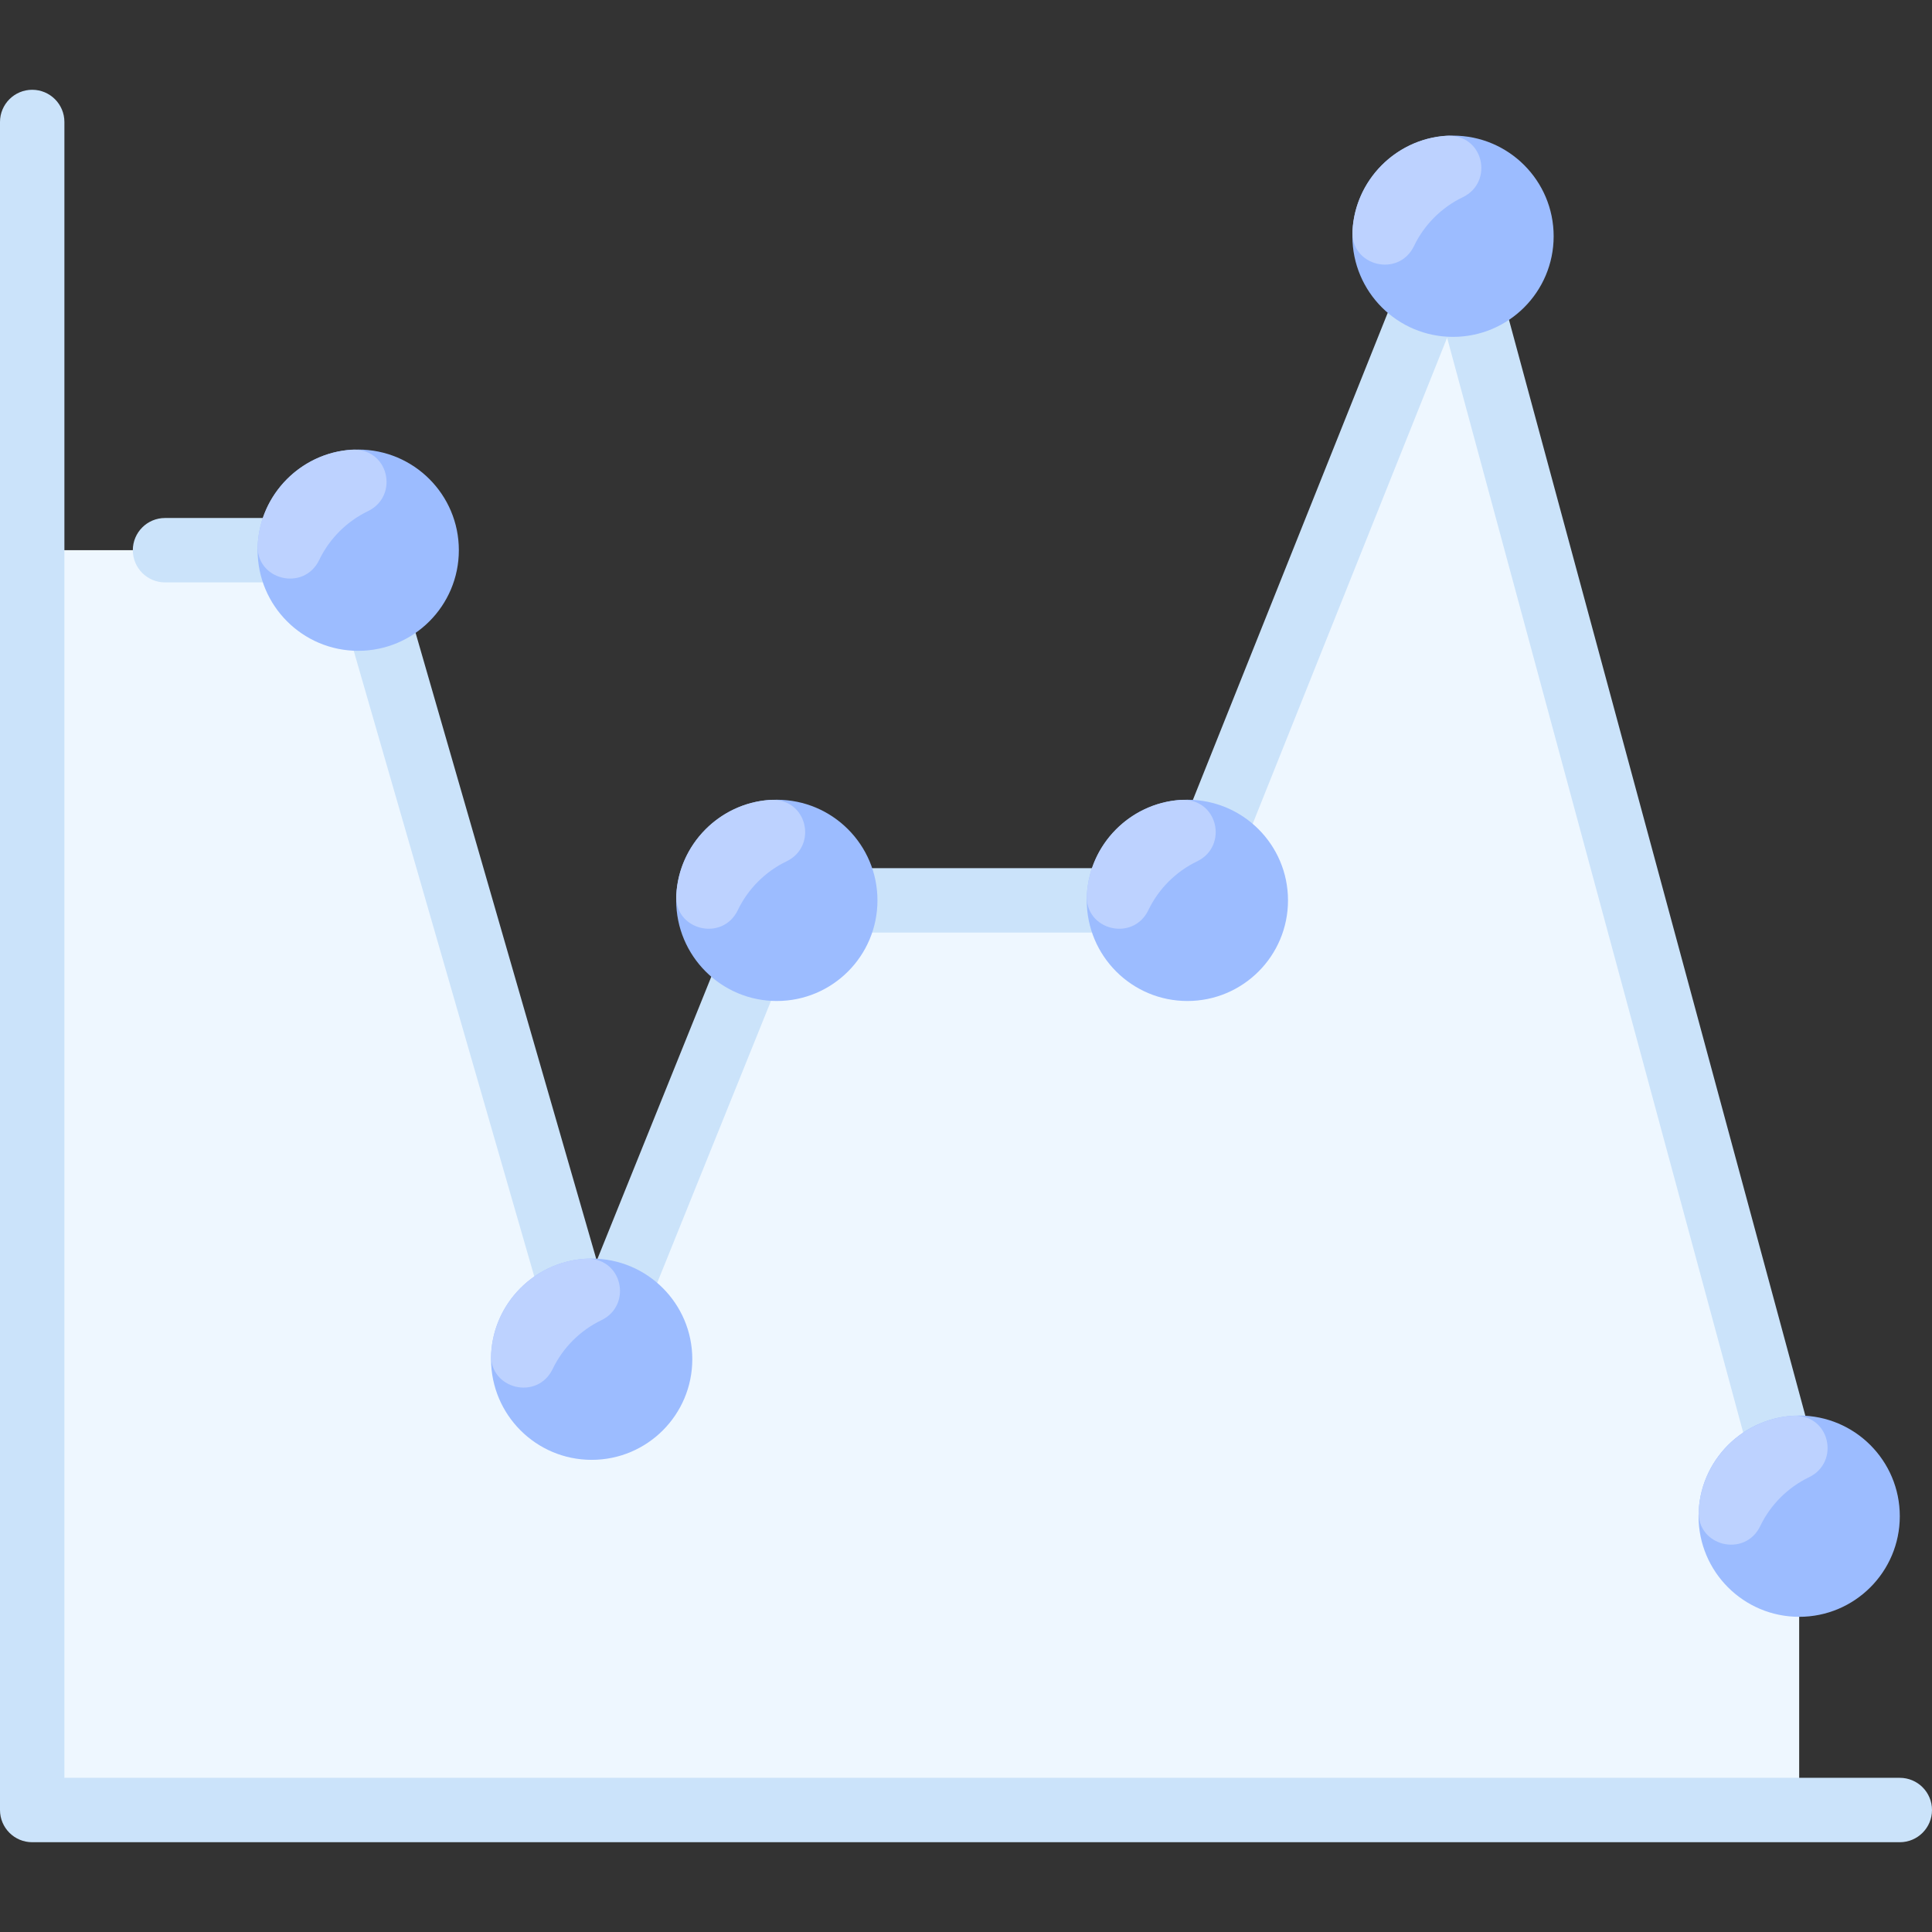 <svg xmlns="http://www.w3.org/2000/svg"  viewBox="0 0 480 480" width="232px" height="232px"><rect x="0" y="0" width="480" height="480" fill="#333333" stroke="none"/><polygon fill="#eef7ff" points="447,376.695 447,449.695 8,449.695 8,136.695 89,136.695 147,337.695 193,223.695 295,223.695 361,58.695"/><path fill="#cbe3fa" d="M472,457.695H8c-4.418,0-8-3.582-8-8V30.305c0-4.418,3.582-8,8-8s8,3.582,8,8v411.39h456	c4.418,0,8,3.582,8,8S476.418,457.695,472,457.695z"/><path fill="#cbe3fa" d="M446.995,384.697c-3.525,0-6.753-2.348-7.718-5.913L359.531,83.908l-57.104,142.758	c-1.215,3.038-4.156,5.029-7.428,5.029h-96.602l-43.979,108.993c-2.835,7.026-13,6.52-15.105-0.775L82.982,144.695H41	c-4.418,0-8-3.582-8-8s3.582-8,8-8h48c3.564,0,6.698,2.357,7.687,5.782l51.571,178.722l37.323-92.497	c1.221-3.025,4.156-5.007,7.419-5.007h96.584l63.988-159.971c2.832-7.082,13.144-6.539,15.15,0.882l86,318	C456.094,379.68,452.275,384.697,446.995,384.697z"/><circle cx="361" cy="58.695" r="25" fill="#9cbcff"/><circle cx="295" cy="223.695" r="25" fill="#9cbcff"/><circle cx="447" cy="376.695" r="25" fill="#9cbcff"/><circle cx="193" cy="223.695" r="25" fill="#9cbcff"/><circle cx="147" cy="337.695" r="25" fill="#9cbcff"/><circle cx="89" cy="136.695" r="25" fill="#9cbcff"/><path fill="#bdd2ff" d="M449.431,367.025c-5.257,2.524-9.575,6.849-12.096,12.107c-3.807,7.939-15.756,5.023-15.3-3.77	c0.652-12.577,10.76-22.716,23.123-23.601C454.672,351.08,457.285,363.254,449.431,367.025z"/><path fill="#bdd2ff" d="M363.409,49.002c-5.257,2.524-9.575,6.849-12.096,12.107c-3.807,7.939-15.756,5.023-15.3-3.77	c0.652-12.577,10.76-22.716,23.123-23.601C368.651,33.057,371.263,45.232,363.409,49.002z"/><path fill="#bdd2ff" d="M297.409,214.002c-5.257,2.524-9.575,6.849-12.096,12.107c-3.807,7.939-15.756,5.023-15.3-3.77	c0.652-12.577,10.76-22.716,23.123-23.601C302.651,198.057,305.263,210.232,297.409,214.002z"/><path fill="#bdd2ff" d="M195.409,214.002c-5.257,2.524-9.575,6.849-12.096,12.107c-3.807,7.939-15.756,5.023-15.3-3.77	c0.652-12.577,10.76-22.716,23.123-23.601C200.651,198.057,203.263,210.232,195.409,214.002z"/><path fill="#bdd2ff" d="M149.409,328.002c-5.257,2.524-9.575,6.849-12.096,12.107c-3.807,7.939-15.756,5.023-15.3-3.77	c0.652-12.577,10.76-22.716,23.123-23.601C154.651,312.057,157.263,324.232,149.409,328.002z"/><path fill="#bdd2ff" d="M91.409,127.002c-5.257,2.524-9.575,6.849-12.096,12.107c-3.807,7.939-15.756,5.023-15.3-3.77	c0.652-12.577,10.76-22.716,23.123-23.601C96.651,111.057,99.263,123.232,91.409,127.002z"/></svg>